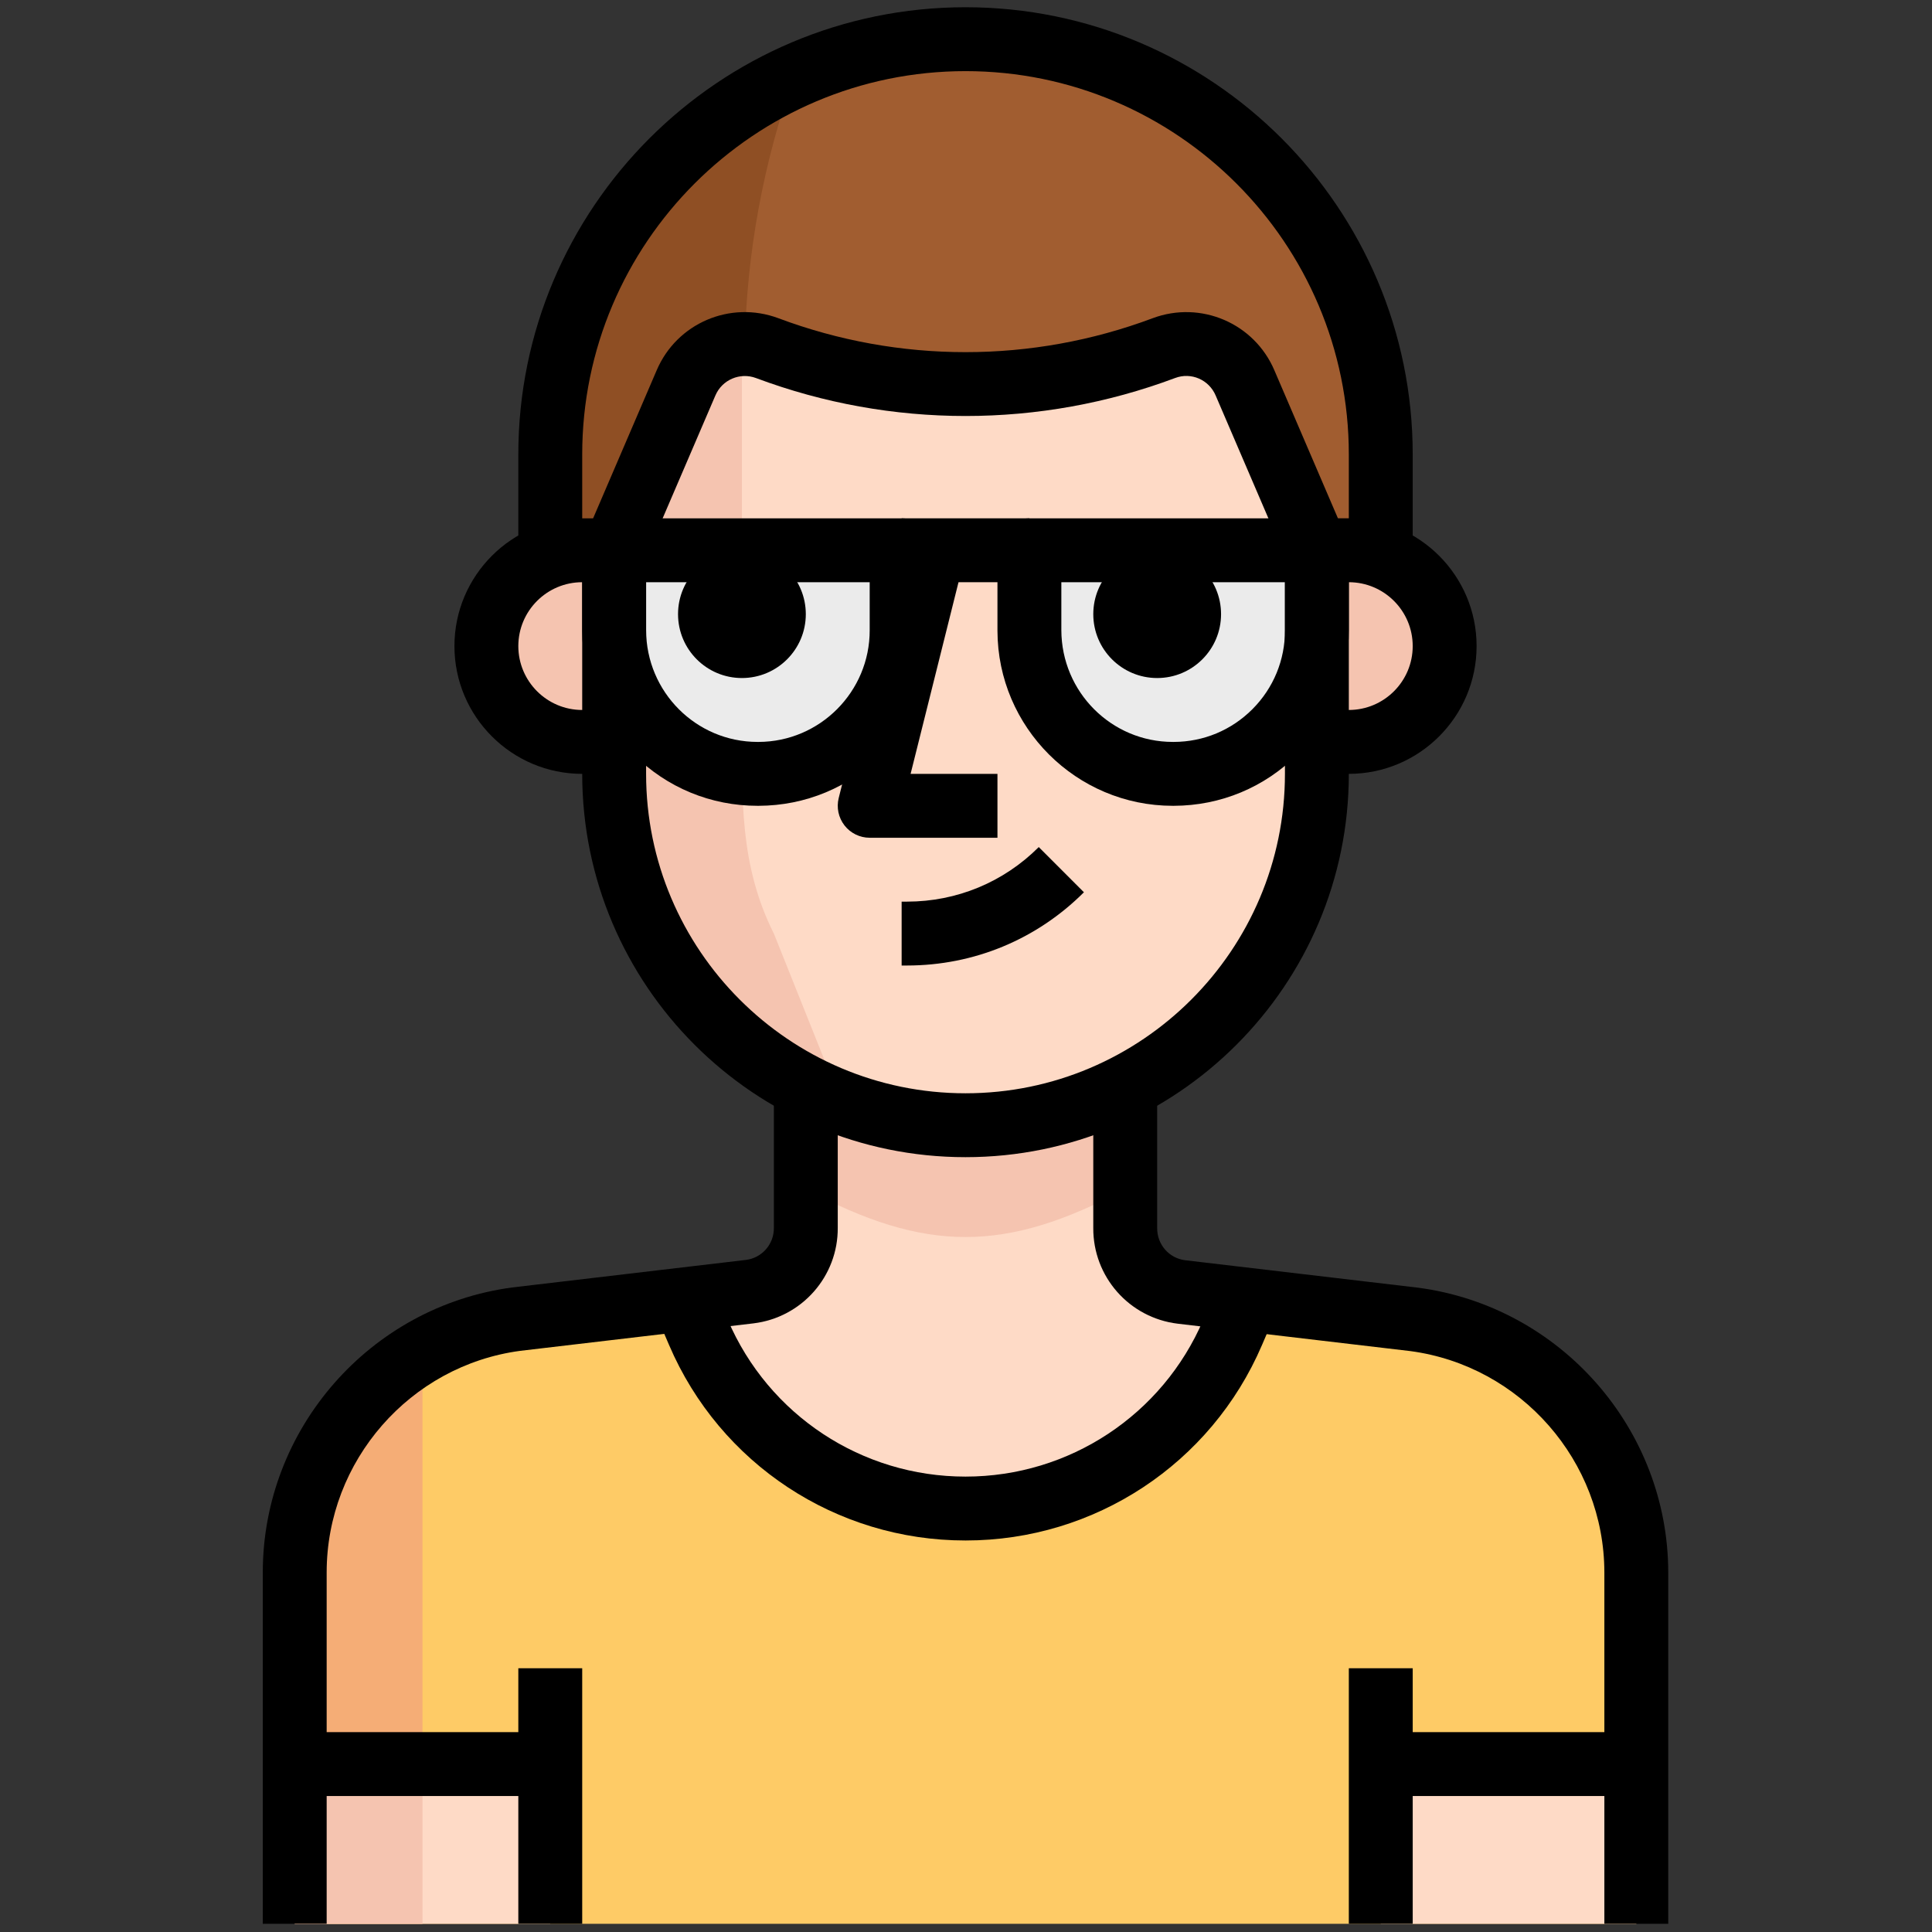 <?xml version="1.0" encoding="UTF-8"?>
<svg xmlns="http://www.w3.org/2000/svg" width="32" height="32" viewBox="0 0 32 32">
  <rect x="0" y="0" width="32" height="32" fill="#333333" stroke="none"/>
  <g transform="matrix(.062 0 0 .062 .12 .12)">
    <path fill="#fedac6" d="M256 401.067c31.044.017 59.11-18.483 71.34-47.02l3.84-8.532-17.494-2.048c-8.62-1.04-15.078-8.388-15.02-17.067v-44.8h-85.332v44.544c.06 8.678-6.4 16.026-15.02 17.067l-17.066 2.05 3.84 8.532C197.18 382.285 225.05 400.87 256 401.067z"></path>
    <path fill="#fecb66" d="M375.98 350.464l-44.8-5.29-3.84 8.532c-16.94 39.398-62.61 57.61-102.008 40.67-18.26-7.85-32.81-22.41-40.67-40.67l-3.84-8.533-44.8 5.29c-33.903 4.532-59.22 33.46-59.22 67.67V512h358.4v-93.867c-.002-34.21-25.32-63.138-59.223-67.67z"></path>
    <path fill="#f5ad76" d="M76.8 418.133V512h34.133V359.083C89.83 371.268 76.826 393.77 76.8 418.133z"></path>
    <path fill="#fedac6" d="M76.8 469.333h68.267V512H76.8z"></path>
    <g fill="#f5c4b0">
      <path d="M76.8 469.333h34.133V512H76.8z"></path>
      <path d="M298.667 315.733V281.6h-85.333v34.133c32 17.067 53.333 17.067 85.333 0z"></path>
    </g>
    <path fill="#fedac6" d="M366.933 469.333H435.2V512h-68.267z"></path>
    <g fill="#f5c4b0">
      <path d="M358.4 145.067h-8.533v51.2h8.533c14.14 0 25.6-11.46 25.6-25.6s-11.46-25.6-25.6-25.6z"></path>
      <path d="M153.6 145.067c-14.14 0-25.6 11.46-25.6 25.6s11.46 25.6 25.6 25.6h8.533v-51.2z"></path>
    </g>
    <path fill="#fedac6" d="M162.133 85.333v102.4l2.048 26.624c4.353 50.756 49.034 88.38 99.79 84.028 2.765-.24 5.513-.597 8.243-1.084 42.044-8.13 73.25-43.698 75.86-86.442l1.793-23.125v-102.4z"></path>
    <path fill="#f5c4b0" d="M196.267 190.72V85.333h-34.133V204.8c-.606 38.357 23.484 72.772 59.733 85.333L204.8 247.467c-9.216-18.347-8.533-36.182-8.533-56.747z"></path>
    <g fill="#ebebeb">
      <path d="M200.533 204.8c-21.163.05-38.35-17.067-38.4-38.23v-21.503h76.8V166.4c.05 21.163-17.067 38.35-38.23 38.4h-.17z"></path>
      <path d="M311.467 204.8c-21.163.05-38.35-17.067-38.4-38.23v-21.503h76.8V166.4c.05 21.163-17.067 38.35-38.23 38.4h-.17z"></path>
    </g>
    <path fill="#a15d30" d="M160.17 145.067l21.164-44.715c3.575-8.397 13.124-12.493 21.675-9.3 34.166 12.8 71.816 12.8 105.983 0 8.55-3.192 18.1.904 21.675 9.3l20.907 44.715h15.36v-25.6C366.933 58.197 317.27 8.533 256 8.533c-61.27 0-110.933 49.664-110.933 110.934v25.6z"></path>
    <path fill="#8f4f24" d="M145.067 119.467v25.6h15.104l21.164-44.715c2.697-6.272 8.875-10.334 15.7-10.325.513-24.388 4.95-48.53 13.142-71.51-39.62 17.972-65.075 57.447-65.11 100.95z"></path>
    <path d="M264.533 221.867H230.4c-2.628 0-5.11-1.212-6.724-3.285-1.613-2.074-2.193-4.77-1.553-7.322l17.067-68.267 16.555 4.14L241.33 204.8h23.203z"></path>
    <path d="M240.384 256h-1.45v-17.067h1.45c13.286-.01 25.78-5.18 35.183-14.575l12.066 12.075c-12.62 12.612-29.397 19.558-47.25 19.567z"></path>
    <path d="M358.4 204.8h-8.533v-17.067h8.533c9.412 0 17.067-7.654 17.067-17.067 0-9.412-7.654-17.067-17.067-17.067h-8.533V136.53h8.533c18.825 0 34.133 15.31 34.133 34.133 0 18.824-15.308 34.135-34.133 34.135z"></path>
    <path d="M162.133 204.8H153.6c-18.825 0-34.133-15.31-34.133-34.133 0-18.824 15.31-34.133 34.133-34.133h8.533V153.6H153.6c-9.412 0-17.067 7.654-17.067 17.067 0 9.412 7.654 17.067 17.067 17.067h8.533V204.8z"></path>
    <path d="M342.025 148.437l-19.2-44.715c-1.8-4.24-6.562-6.29-10.846-4.668-36.088 13.525-75.862 13.525-111.967 0-4.25-1.58-9.028.444-10.83 4.65l-19.208 44.74-15.684-6.732 19.2-44.715c5.368-12.604 19.653-18.714 32.504-13.926 32.247 12.093 67.746 12.093 100.01 0 12.844-4.786 27.146 1.324 32.522 13.953l19.19 44.69z"></path>
    <path d="M200.448 213.333c-12.476 0-24.21-4.847-33.05-13.645-8.875-8.832-13.764-20.582-13.798-33.1v-21.522c0-4.71 3.823-8.533 8.533-8.533h76.8c4.71 0 8.533 3.823 8.533 8.533V166.4c.026 12.493-4.82 24.27-13.645 33.135-8.83 8.875-20.58 13.764-33.1 13.798h-.272zm-29.78-59.733v12.8c.033 16.546 13.388 29.867 29.78 29.867h.255c16.402-.034 29.73-13.423 29.697-29.85V153.6z"></path>
    <path d="M311.38 213.333c-25.778 0-46.787-20.95-46.847-46.746v-21.52c0-4.71 3.814-8.534 8.533-8.534h76.8c4.72 0 8.533 3.823 8.533 8.533V166.4c.033 12.493-4.814 24.27-13.646 33.135-8.832 8.875-20.582 13.764-33.1 13.798h-.273zM281.6 153.6v12.8c.043 16.546 13.39 29.867 29.78 29.867h.266c7.935-.017 15.41-3.132 21.017-8.764 5.615-5.64 8.695-13.124 8.678-21.077V153.6z"></path>
    <path d="M238.933 136.533h34.133V153.6h-34.133z"></path>
    <circle cx="196.267" cy="162.133" r="17.067"></circle>
    <circle cx="307.2" cy="162.133" r="17.067"></circle>
    <path d="M256 307.2c-56.465 0-102.4-45.935-102.4-102.4v-59.733h17.067V204.8c0 47.053 38.28 85.333 85.333 85.333 47.052 0 85.333-38.28 85.333-85.333v-59.733H358.4V204.8c0 56.465-45.935 102.4-102.4 102.4z"></path>
    <path d="M375.467 145.067H358.4v-25.6c0-56.465-45.935-102.4-102.4-102.4s-102.4 45.935-102.4 102.4v25.6h-17.067v-25.6C136.533 53.59 190.123 0 256 0s119.467 53.59 119.467 119.467z"></path>
    <path d="M85.333 512H68.267v-93.867c0-38.315 28.638-71.04 66.628-76.126l62.42-7.356c4.285-.52 7.52-4.18 7.485-8.532v-35.985h17.067v35.925c.094 12.97-9.59 23.98-22.528 25.54l-62.32 7.34c-29.414 3.933-51.686 29.388-51.686 59.195V512z"></path>
    <path d="M443.733 512h-17.067v-93.867c-.034-29.756-22.315-55.185-51.823-59.127l-62.157-7.322c-12.97-1.57-22.647-12.578-22.554-25.61v-35.94H307.2v36.01c-.034 4.412 3.19 8.073 7.51 8.593l62.267 7.34c38.067 5.085 66.705 37.768 66.756 76.048z"></path>
    <path d="M256.043 409.6h-.094c-34.493 0-65.546-20.48-79.13-52.19l-5.462-12.706 15.684-6.733 5.46 12.716c10.898 25.42 35.798 41.847 63.455 41.847h.077c27.657 0 52.565-16.427 63.47-41.847l5.462-12.715 15.684 6.734-5.46 12.715c-13.594 31.7-44.664 52.18-79.147 52.18z"></path>
    <path d="M136.533 443.733H153.6V512h-17.067z"></path>
    <path d="M76.8 460.8h68.267v17.067H76.8z"></path>
    <path d="M358.4 443.733h17.067V512H358.4z"></path>
    <path d="M366.933 460.8H435.2v17.067h-68.267z"></path>
  </g>
</svg>
